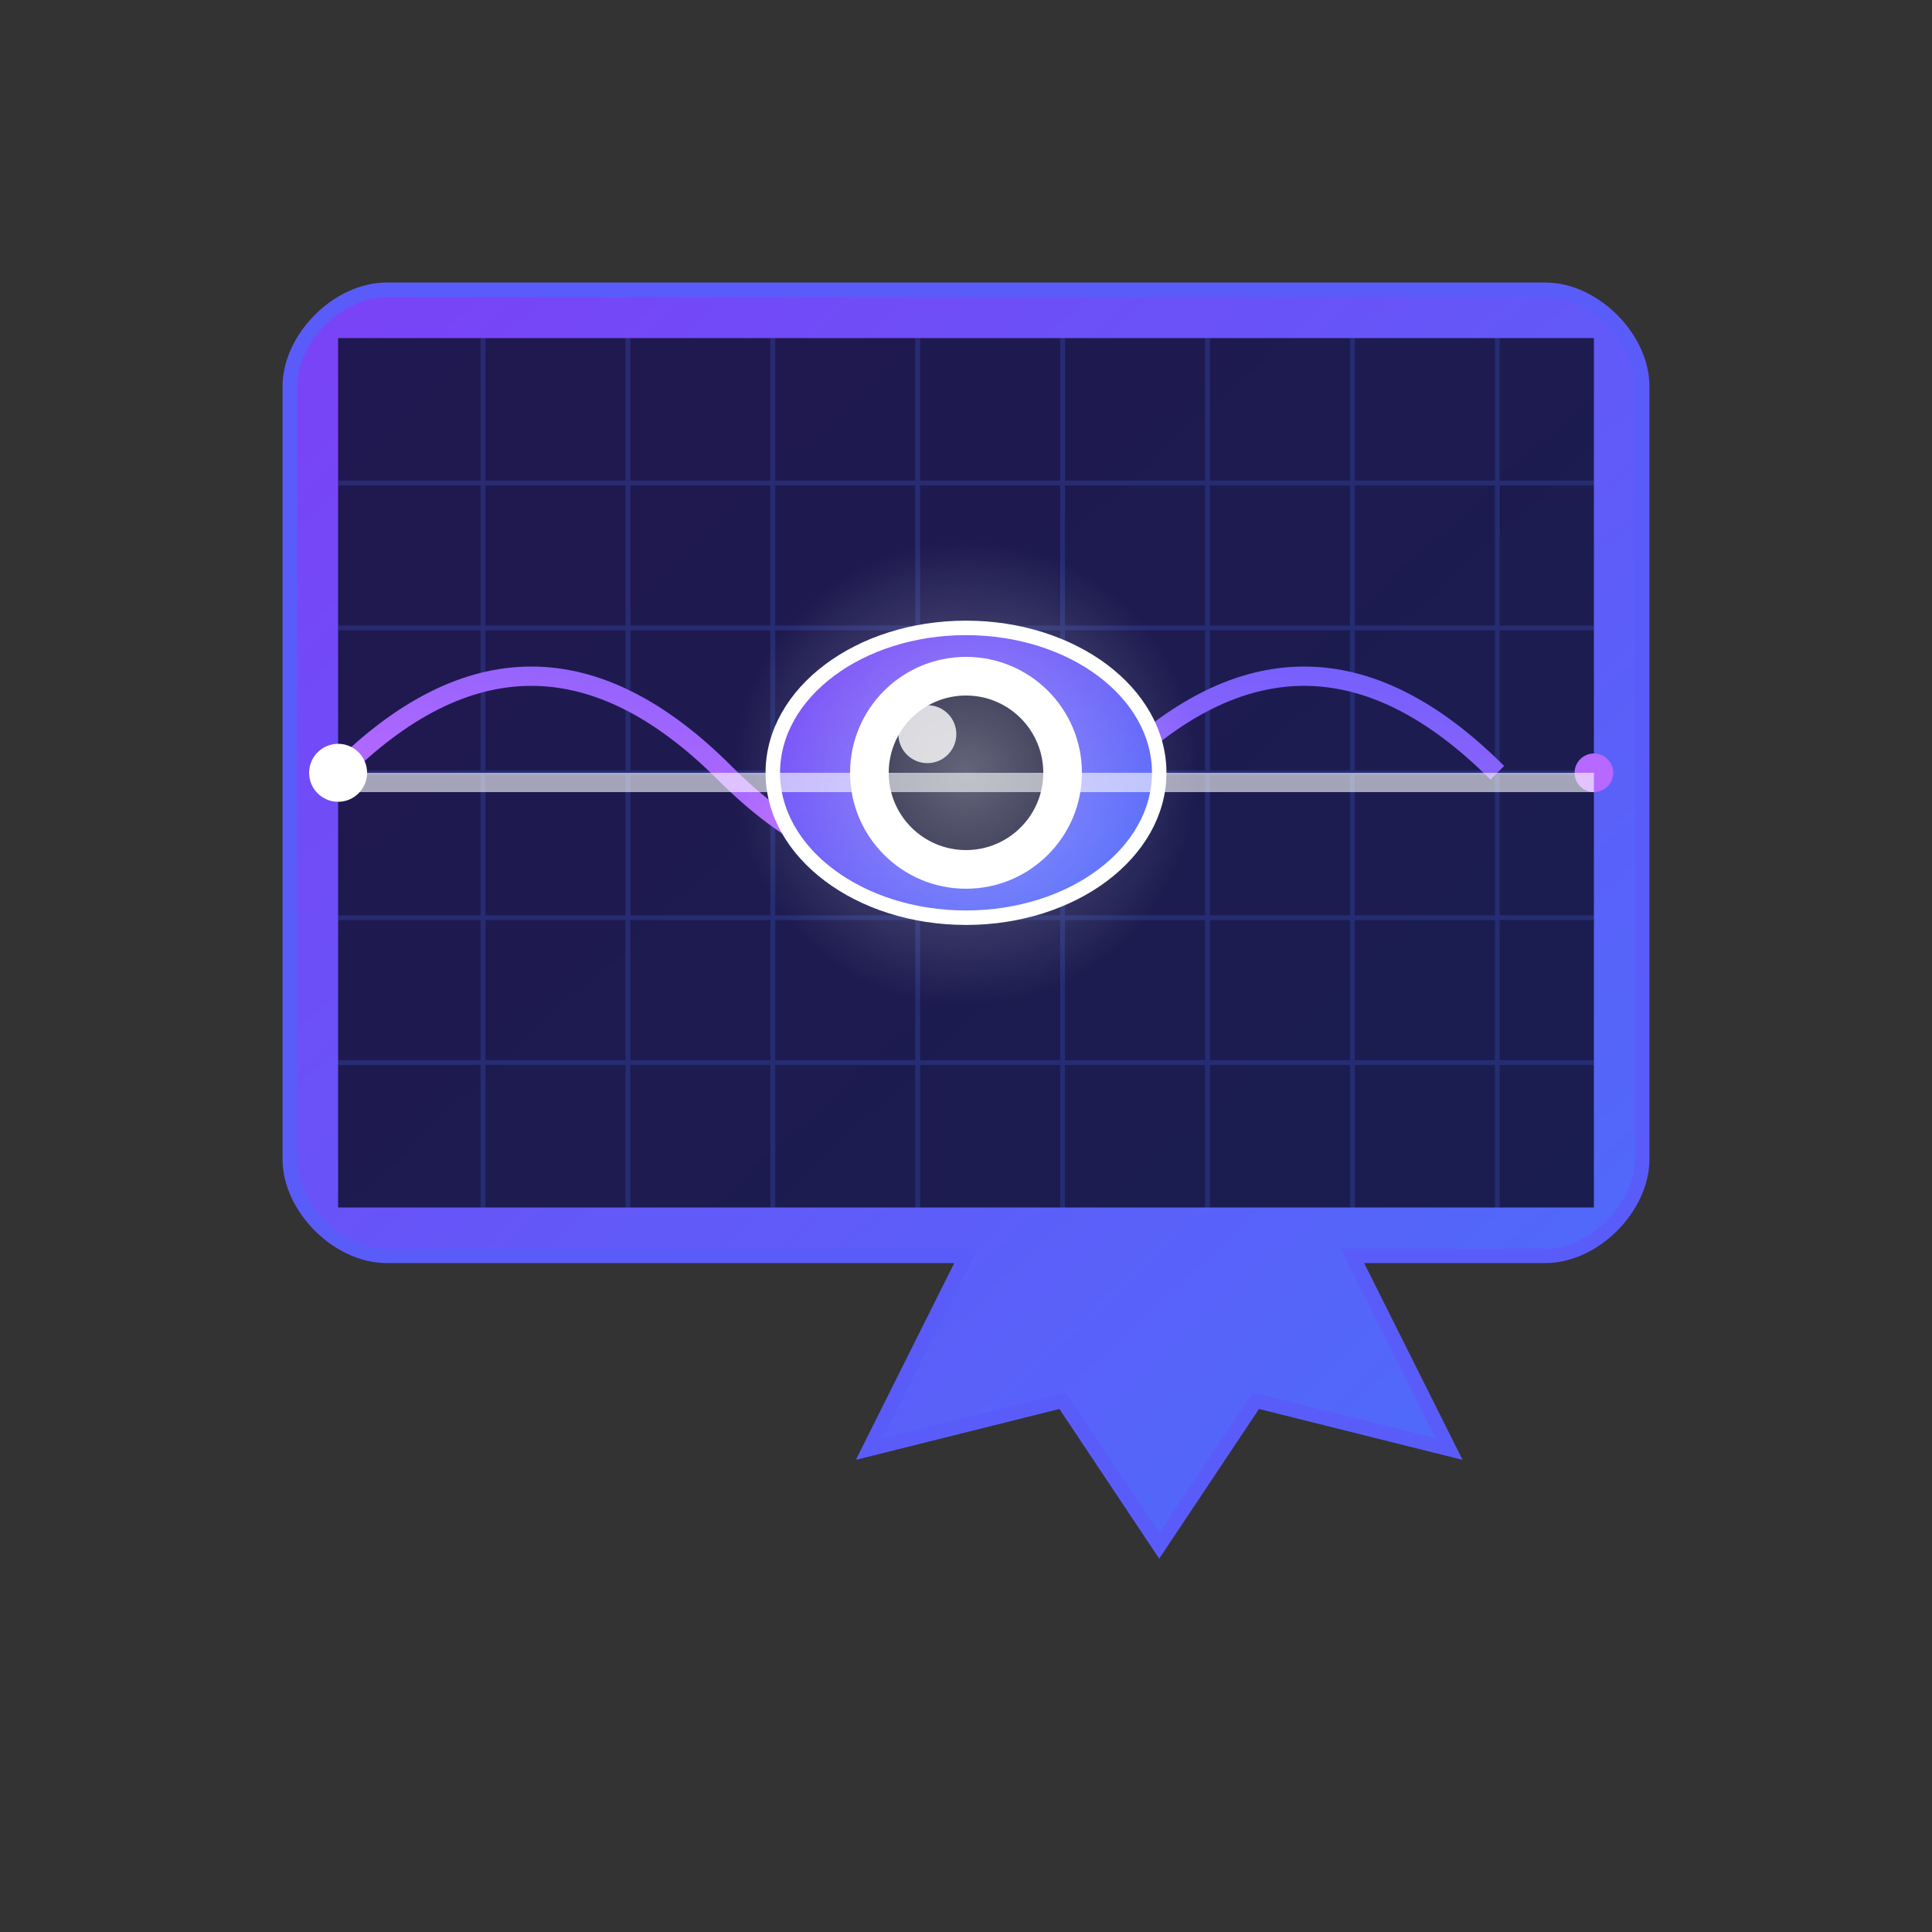 <svg xmlns="http://www.w3.org/2000/svg" viewBox="0 0 200 200">
  <rect x="0" y="0" width="200" height="200" fill="#333333" stroke="none"/>
  <!-- Definitions -->
  <defs>
    <!-- Modern gradient -->
    <linearGradient id="primaryGradient" x1="0%" y1="0%" x2="100%" y2="100%">
      <stop offset="0%" stop-color="#7B42F6" /> <!-- Purple -->
      <stop offset="100%" stop-color="#4A6FFB" /> <!-- Indigo -->
    </linearGradient>
    
    <!-- Secondary gradient -->
    <linearGradient id="secondaryGradient" x1="100%" y1="0%" x2="0%" y2="100%">
      <stop offset="0%" stop-color="#5A5CFA" /> <!-- Blue-Indigo -->
      <stop offset="100%" stop-color="#B668FF" /> <!-- Purple-Pink -->
    </linearGradient>
    
    <!-- Pulse animation -->
    <radialGradient id="pulseGradient" cx="50%" cy="50%" r="50%">
      <stop offset="0%" stop-color="white" stop-opacity="0.7">
        <animate attributeName="stop-opacity" values="0.7;0.2;0.7" dur="3s" repeatCount="indefinite" />
      </stop>
      <stop offset="100%" stop-color="white" stop-opacity="0">
        <animate attributeName="stop-opacity" values="0;0.1;0" dur="3s" repeatCount="indefinite" />
      </stop>
    </radialGradient>
    
    <!-- Clip paths -->
    <clipPath id="screenClip">
      <path d="M40,30 L160,30 C165,30 170,35 170,40 L170,120 C170,125 165,130 160,130 L40,130 C35,130 30,125 30,120 L30,40 C30,35 35,30 40,30 Z" />
    </clipPath>
  </defs>
  
  <!-- Main Monitor/Shield Shape -->
  <path d="M40,30 L160,30 C165,30 170,35 170,40 L170,120 C170,125 165,130 160,130 L140,130 L150,150 L130,145 L120,160 L110,145 L90,150 L100,130 L40,130 C35,130 30,125 30,120 L30,40 C30,35 35,30 40,30 Z" 
        fill="url(#primaryGradient)" stroke="#5A5CFA" stroke-width="1.5" />
  
  <!-- Screen with animations -->
  <rect x="35" y="35" width="130" height="90" fill="#111133" opacity="0.85" />
  
  <!-- Grid pattern -->
  <g stroke="#4A6FFB" stroke-width="0.5" opacity="0.2" clip-path="url(#screenClip)">
    <!-- Horizontal grid lines -->
    <line x1="35" y1="50" x2="165" y2="50" />
    <line x1="35" y1="65" x2="165" y2="65" />
    <line x1="35" y1="80" x2="165" y2="80" />
    <line x1="35" y1="95" x2="165" y2="95" />
    <line x1="35" y1="110" x2="165" y2="110" />
    
    <!-- Vertical grid lines -->
    <line x1="50" y1="35" x2="50" y2="125" />
    <line x1="65" y1="35" x2="65" y2="125" />
    <line x1="80" y1="35" x2="80" y2="125" />
    <line x1="95" y1="35" x2="95" y2="125" />
    <line x1="110" y1="35" x2="110" y2="125" />
    <line x1="125" y1="35" x2="125" y2="125" />
    <line x1="140" y1="35" x2="140" y2="125" />
    <line x1="155" y1="35" x2="155" y2="125" />
  </g>
  
  <!-- Animated Scanning Wave -->
  <path d="M35,80 Q55,60 75,80 T115,80 T155,80" fill="none" stroke="url(#secondaryGradient)" stroke-width="2" clip-path="url(#screenClip)">
    <animate attributeName="d" 
             values="M35,80 Q55,60 75,80 T115,80 T155,80;
                     M35,80 Q55,100 75,80 T115,80 T155,80;
                     M35,80 Q55,60 75,80 T115,80 T155,80" 
             dur="3s" 
             repeatCount="indefinite" />
  </path>
  
  <!-- Moving dots -->
  <g clip-path="url(#screenClip)">
    <circle cx="35" cy="80" r="3" fill="white">
      <animate attributeName="cx" values="35;165;35" dur="4s" repeatCount="indefinite" />
    </circle>
    
    <circle cx="165" cy="80" r="2" fill="#B668FF">
      <animate attributeName="cx" values="165;35;165" dur="5s" repeatCount="indefinite" />
    </circle>
  </g>
  
  <!-- Eye element centered -->
  <g transform="translate(100, 80)">
    <!-- Eye shape -->
    <ellipse cx="0" cy="0" rx="20" ry="15" fill="url(#primaryGradient)" stroke="white" stroke-width="1.5" />
    
    <!-- Iris -->
    <circle cx="0" cy="0" r="12" fill="white" />
    
    <!-- Pupil with slight animation -->
    <circle cx="0" cy="0" r="8" fill="#111133">
      <animate attributeName="cx" values="-1;1;-1" dur="3s" repeatCount="indefinite" />
      <animate attributeName="cy" values="0;-1;0" dur="4s" repeatCount="indefinite" />
    </circle>
    
    <!-- Light reflection -->
    <circle cx="-4" cy="-4" r="3" fill="white" opacity="0.8" />
    
    <!-- Pulse effect -->
    <circle cx="0" cy="0" r="24" fill="url(#pulseGradient)" opacity="0.5" />
  </g>
  
  <!-- Scanning line animation -->
  <rect x="35" y="80" width="130" height="2" fill="white" opacity="0.6" clip-path="url(#screenClip)">
    <animate attributeName="y" values="40;120;40" dur="4s" repeatCount="indefinite" />
    <animate attributeName="opacity" values="0.2;0.8;0.2" dur="4s" repeatCount="indefinite" />
  </rect>
</svg>
